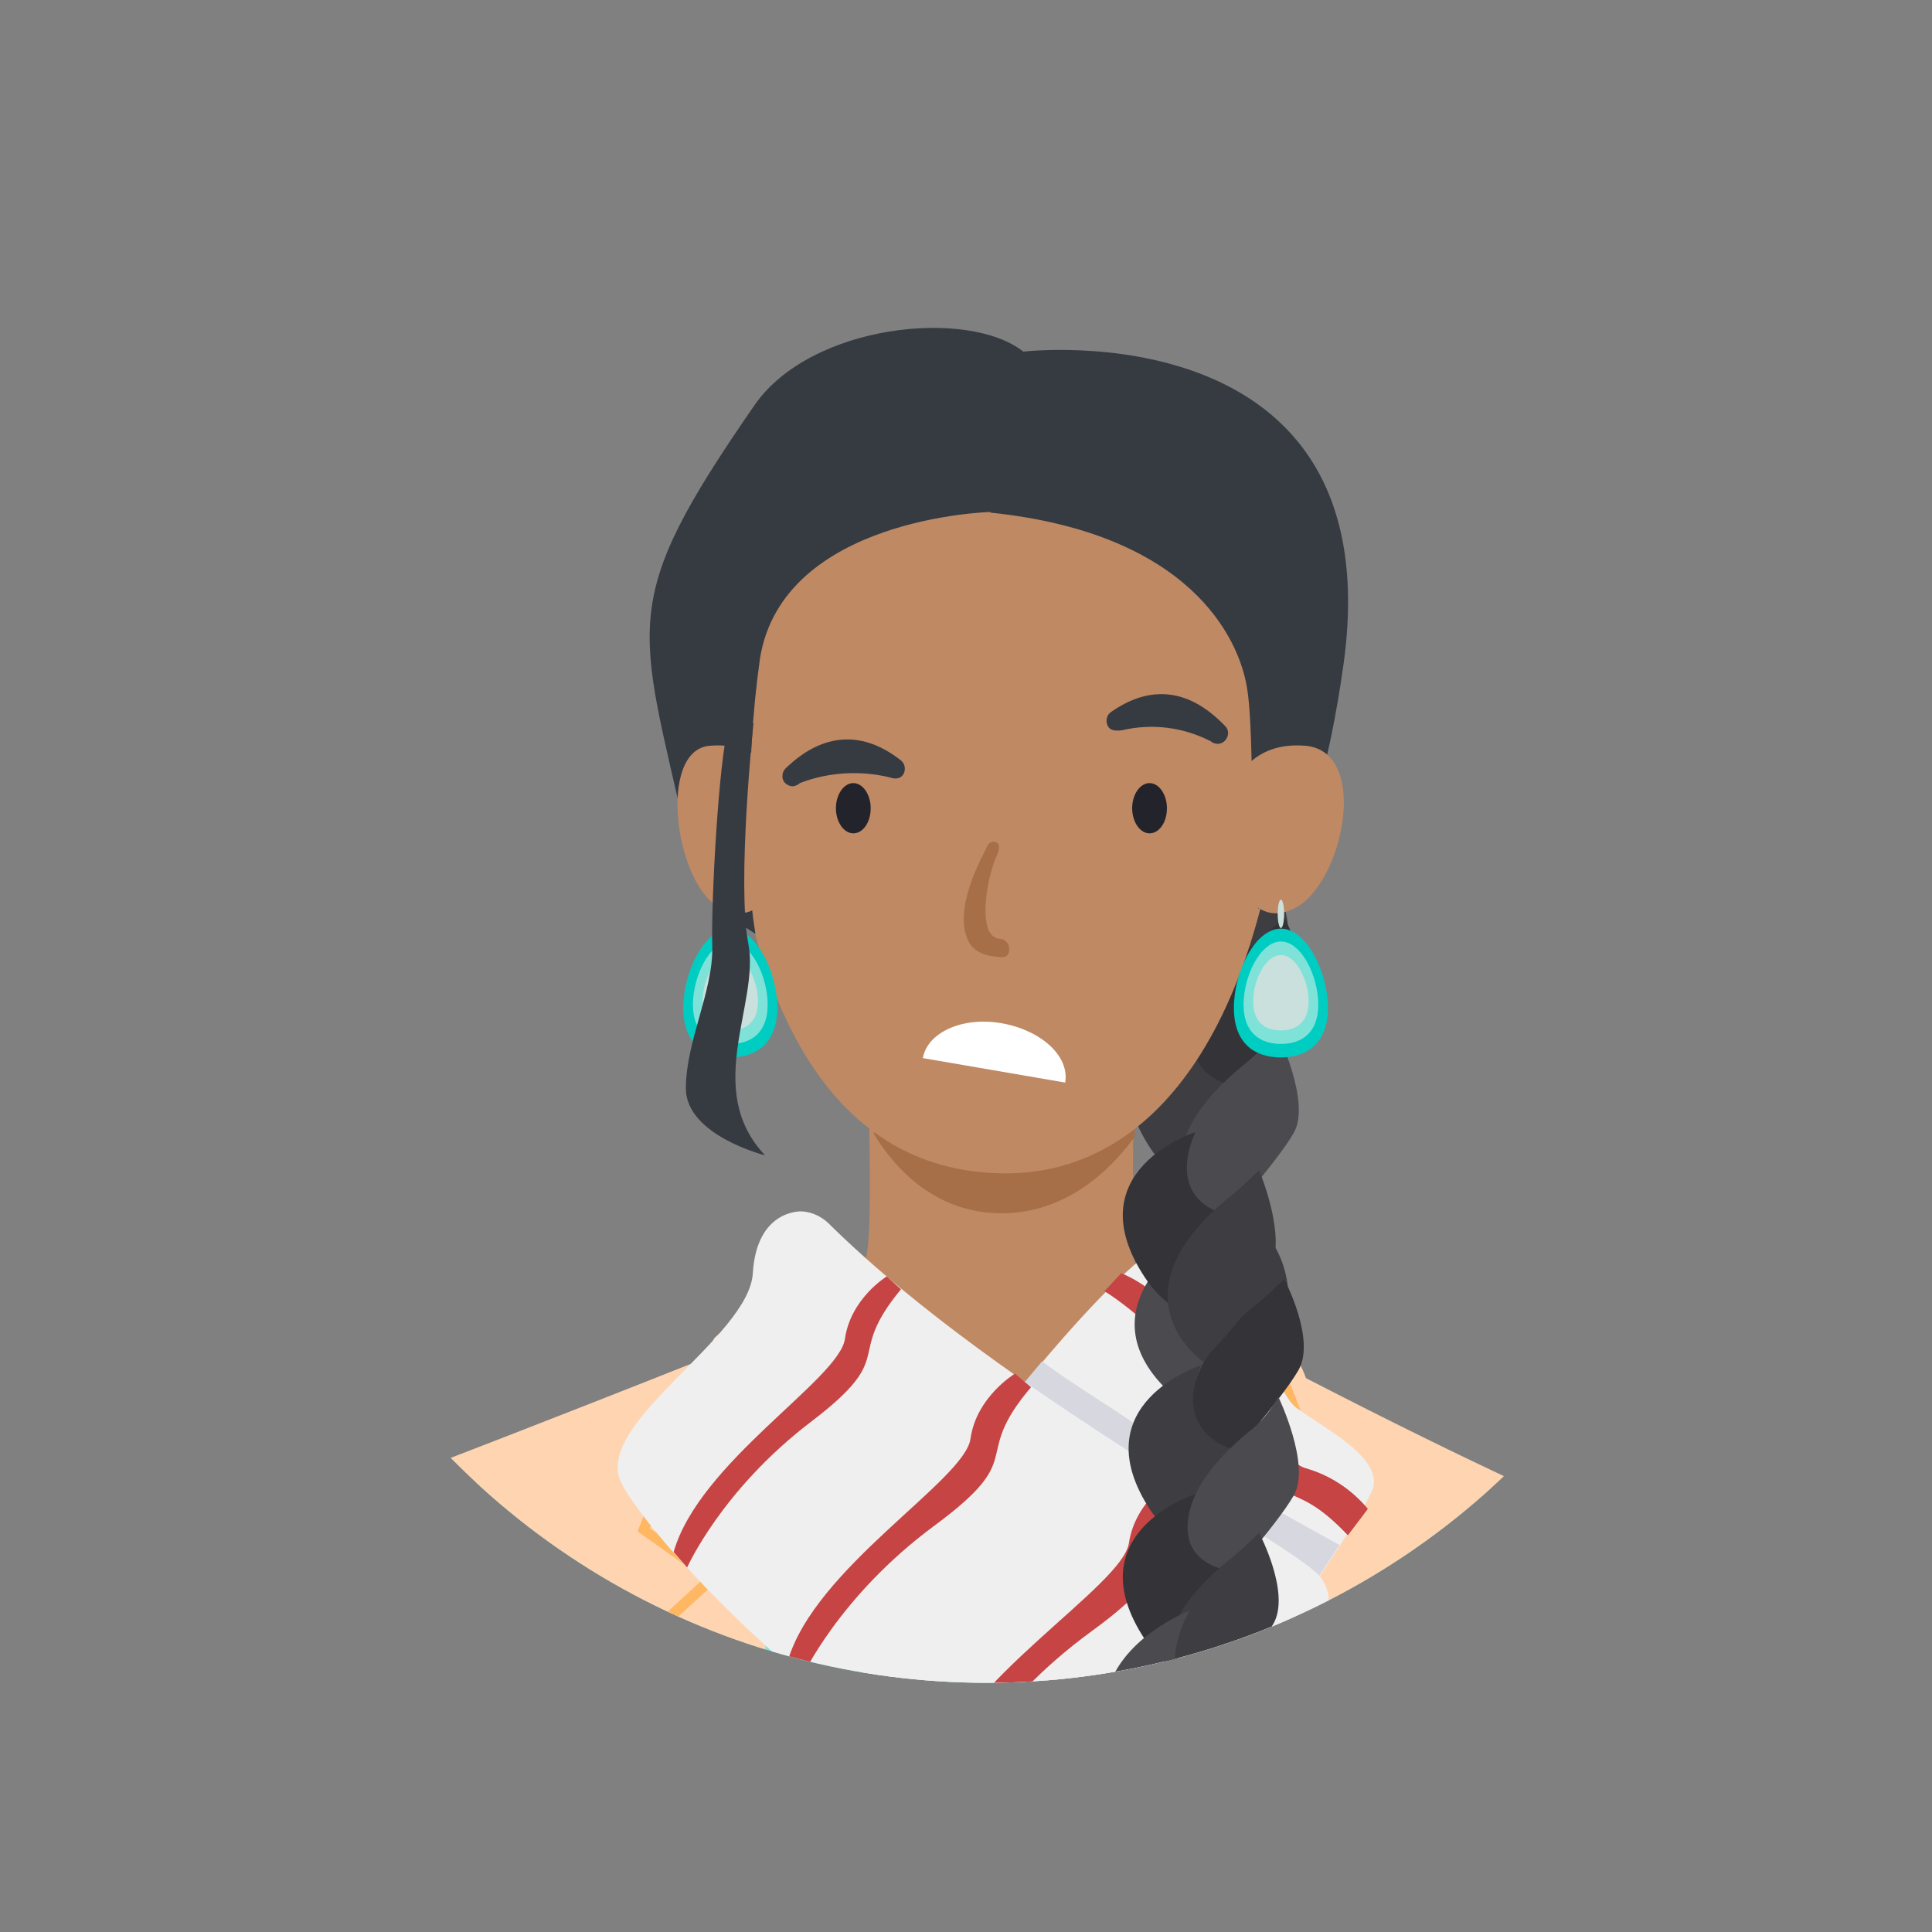 <?xml version="1.0" encoding="utf-8"?>
<!-- Generator: Adobe Illustrator 25.2.1, SVG Export Plug-In . SVG Version: 6.00 Build 0)  -->
<svg version="1.1" id="Layer_1" xmlns="http://www.w3.org/2000/svg" xmlns:xlink="http://www.w3.org/1999/xlink" x="0px" y="0px"
	 viewBox="0 0 300 300" style="enable-background:new 0 0 300 300;" xml:space="preserve">
<rect x="0" y="0" width="300" height="300" fill="#808080" stroke="none"/>
<style type="text/css">
	.st0{clip-path:url(#SVGID_2_);}
	.st1{fill:#79787A;}
	.st2{fill:#592B14;}
	.st3{fill:#8E441B;}
	.st4{fill:#B56943;}
	.st5{fill:#30323D;}
	.st6{fill:none;}
	.st7{fill:#FFFFFF;}
	.st8{clip-path:url(#SVGID_4_);}
	.st9{fill:#BF8964;}
	.st10{fill:#FFD4B1;}
	.st11{fill:#7FE2D8;}
	.st12{fill:#FFB762;}
	.st13{fill:#00CDC2;}
	.st14{fill:#EFEFEF;}
	.st15{fill:#D7D7E0;}
	.st16{fill:#C64444;}
	.st17{fill-rule:evenodd;clip-rule:evenodd;fill:#3E3E42;}
	.st18{fill-rule:evenodd;clip-rule:evenodd;fill:#4A4A4F;}
	.st19{fill-rule:evenodd;clip-rule:evenodd;fill:#343438;}
	.st20{fill-rule:evenodd;clip-rule:evenodd;fill:#A36043;}
	.st21{fill:#A76F48;}
	.st22{fill:#23242B;}
	.st23{fill:#363B42;}
	.st24{fill:#CAE0DD;}
</style>
<g>
	<defs>
		<ellipse id="SVGID_1_" cx="153.2" cy="-634.6" rx="116.7" ry="116.9"/>
	</defs>
	<clipPath id="SVGID_2_">
		<use xlink:href="#SVGID_1_"  style="overflow:visible;"/>
	</clipPath>
	<g class="st0">
		<g id="Sunny">
			<polygon class="st1" points="208.4,185.5 213.2,213.8 237.5,210.8 235.1,181.8 			"/>
			<path class="st2" d="M220.2,243.9c0,0,4.8,11.8,19,9.5s11.5-14.4,11.5-14.4L220.2,243.9z"/>
			<path class="st3" d="M248.2,227.5c-3.4-7.2-11.7-21.5-11.7-21.5c-12.8-7.6-21-1.8-24.7,1.6l0,0c0,0-0.3-0.2-0.9-3.6
				c0,0-0.2,6.9,1.4,11.4l0,0c0.8,2.7,4.1,7.1,4.8,17.5c0.9,15.6,12.5,19.6,24.4,16.8S251.6,234.7,248.2,227.5z"/>
			<path class="st4" d="M222.4,237.6c0,0,18.9,8.5,25.3-3.1c0,0,4.2,8.4-9.9,10.8C228.6,246.8,222.4,237.6,222.4,237.6z"/>
			<polygon class="st1" points="112.1,182.6 112.4,212.7 139.1,212.7 139.6,182.6 			"/>
			<path class="st2" d="M142.4,222l-0.5,7.2c-4.8,2.7-10.2,4-15.6,3.8c0,0-8.4-3-13.1,1.1c-8.9,7.8-37.7,14-40.6,3.5L142.4,222z"/>
			<path class="st3" d="M141.5,204.3c0,0,3.5,17,0.7,19.4s-21.6,5.5-31.1,10.4s-37.9,10.1-39.2,2s10.4-13.2,18.3-16.3
				s15.9-14.1,20-15.4c0,0,2.3-1.9,10.8,4C125.4,211.3,136.7,201.9,141.5,204.3z"/>
			<path class="st4" d="M76.3,228c0,0,3.9,6.7,21.2,4.7c0,0-16.5,4.5-24.5,0.6C73.6,231.3,74.8,229.5,76.3,228z"/>
			<path class="st5" d="M200.8,192.1c-2.6-29.4-37.3-323-40.3-359.8c0,0-4.1,303.8-12.2,359.8h-46.1C97.5,87,71.9-199.1,77-284.4
				h167.3c0,0,0.1,362.6,0.4,476.5H200.8z"/>
		</g>
	</g>
</g>
<circle class="st6" cx="154.3" cy="144.6" r="116.6"/>
<circle class="st6" cx="153.2" cy="147.2" r="116.7"/>
<path class="st7" d="M145.6,180.7c-0.6-2,2.7-4.6,7.3-5.9s8.7-0.7,9.2,1.3"/>
<path class="st7" d="M144.1,174.4c-0.8-4,3.4-8.2,9.5-9.5s11.6,1,12.5,5"/>
<path class="st7" d="M143.1,168.1c-1.1-3.9,2.9-8.4,8.9-10.1s11.7,0.2,12.8,4.2"/>
<path class="st7" d="M146.1,181.6c0.7-4.1,6.2-6.5,12.4-5.4s10.6,5.2,9.9,9.2"/>
<ellipse class="st6" cx="153.2" cy="144.3" rx="116.7" ry="116.9"/>
<path class="st7" d="M143.2,187.4c1.4-3.8,7.2-5.3,13-3.2s9.4,6.9,8.1,10.7"/>
<path class="st7" d="M145.5,162.5c-1.3-3.9,2.5-8.6,8.4-10.5s11.7-0.3,12.9,3.5"/>
<path class="st7" d="M157.9,180.2c-1.4-3.9,2.3-8.6,8.1-10.7s11.7-0.6,13,3.3"/>
<path class="st7" d="M143,175.9c-1-3.1,3.1-7,8.9-8.9s11.5-0.9,12.4,2.2"/>
<g>
	<defs>
		<circle id="SVGID_3_" cx="153.2" cy="144.7" r="116.6"/>
	</defs>
	<clipPath id="SVGID_4_">
		<use xlink:href="#SVGID_3_"  style="overflow:visible;"/>
	</clipPath>
	<g class="st8">
		<g id="Winona">
			<path class="st9" d="M134.5,159.4c0,0,1.3,30.8,0,35.8s-13.6,13.2-26.3,19.1c0,0,16.2,22.1,48,21.5s37.6-13.8,42.6-21.1
				c0,0-22-8.3-22.6-18.6s0-36.7,0-36.7H134.5z"/>
			<path class="st10" d="M68.1,227.2c0,0-17.5,9.2-22,40.2c-3.8,25.6-9.4,64.6-16.6,110.9c0,0-16.5,71.9-18.1,136.4
				c0,0,16.4,7.9,41.4,5c0,0,17.3-90.2,22.8-118.4c2.8-14.3,8.3-47,12.5-87.7C92.2,275.1,85.6,232,68.1,227.2L68.1,227.2z"/>
			<path class="st11" d="M124.5,204.9c0,0,22.7,53.3,57.9-1c0,0,37.8,18.3,56.7,32.6c0,0-13.4,115.1-21.9,172.1
				c-0.5,3.6,6.2,5.8,4.1,12.8c-0.7,2.5-6.2,5.4-6.2,5.4s-78.2,18-127.6,0.2c-3.1-1-5.4-3.7-5.8-7c-0.4-2.4,4.4-7.4,3.9-10.4
				c-6.1-38-16.2-169.6-15.5-177C70.2,232.6,91.6,217.2,124.5,204.9L124.5,204.9z"/>
			<path class="st10" d="M121,202.2c0,0-5.4,128-7.4,219.5c0,0-1.6,54.1-11.4,57.1c-11.4,3.5-40.2-0.7-41.3-6.2
				c-1.3-6.8,15.2-87.8,16.2-108.6c1-20.5-9-136.9-9-136.9s15.2-5.8,41.4-16.2c0.4-1.1,0.9-2.1,1.4-3.1
				C111.7,206.8,120.8,200.6,121,202.2L121,202.2z"/>
			<path class="st12" d="M66.9,254.1c2.9,34,7,93.6,6.4,107.1c-0.5,10.4-5,36.8-9,60.1c-3.6,20.7-6.7,39-7.1,46.1l1.9,0.2
				c0.4-6.8,3.8-26.7,7.1-46c4.2-24.5,8.6-49.8,9.1-60.3c0.7-13.6-3.6-73.6-6.4-107.6L66.9,254.1L66.9,254.1z"/>
			<path class="st12" d="M113.5,338.3c-0.3,0-0.6-0.1-0.8-0.4C97,309.2,96.1,258,96.1,257.5v-0.3l13.2-12.1L99,237.8l9.5-24
				c0.2-0.4,0.6-0.6,1-0.4c0,0,0,0,0,0c0.4,0.1,0.6,0.6,0.4,0.9c0,0,0,0,0,0.1l-9,22.9l11,7.7l-14,12.8c0.1,4.4,1.4,52.2,16.3,79.4
				c0.2,0.4,0.1,0.8-0.3,1c0,0,0,0,0,0C113.8,338.3,113.7,338.3,113.5,338.3L113.5,338.3z"/>
			<path class="st13" d="M148.1,431.2c-0.5,0-0.9-0.4-1-0.9c-4-70.2,1.4-200.7,1.5-201.5c0.1-0.5,0.5-0.9,1-0.9c0.5,0,0.9,0.4,0.9,1
				c0,0,0,0,0,0c-0.1,0.9-5.5,131.2-1.4,201.3C149.1,430.8,148.7,431.2,148.1,431.2L148.1,431.2z"/>
			<path class="st10" d="M188.3,204.4c0,0,2,129.4,3.9,221c0,0,1.7,54.6,10.9,56c11.8,1.8,49.2-1.3,50.4-6.8
				c1-4.8-20.3-75.8-21.2-96.2s14.3-143.2,14.3-143.2s-16.9-7.3-43.8-21.2c-0.4-1.1-0.9-2.1-1.4-3.1
				C200.6,209.9,188.5,202.9,188.3,204.4L188.3,204.4z"/>
			<path class="st12" d="M193.9,337.6c0.3,0,0.5-0.1,0.7-0.4c15.9-28.6,16.9-79.8,16.9-80.3v-0.3l-13-12.1l10.5-7.2l-9.3-24.1
				c-0.1-0.4-0.6-0.6-0.9-0.4s-0.6,0.6-0.4,0.9l8.9,23l-11.1,7.6l13.8,12.9c-0.1,4.4-1.7,52.2-16.7,79.3c-0.2,0.4-0.1,0.8,0.3,1
				c0,0,0,0,0,0C193.7,337.6,193.8,337.6,193.9,337.6L193.9,337.6z"/>
			<path class="st10" d="M257.6,433.3c0,0,64.4-54.7,80.1-90.4c12.9-29.3-93.1-108.5-93.1-108.5s-10.4,16.9-12.1,38.4
				c-1.9,23.7,2.5,35.5,2.5,35.5s42.4,28,47.3,31.4c0,0-18.5,22.5-51.6,63.7C230.8,403.3,239,424.7,257.6,433.3L257.6,433.3z"/>
			<path class="st12" d="M236.1,306.4h-0.2c-0.6-0.1-1-0.6-0.9-1.2l6-45c0.1-0.6,0.6-1,1.2-0.9s1,0.6,0.9,1.2l-6,45
				C236.9,306,236.5,306.4,236.1,306.4z"/>
			<path class="st14" d="M175.9,286.3c0,0,36.7-50.9,37.4-55.6s-7.2-8.6-12-12.1s-9.6-29.4-18.7-26.5s-33.1,34.6-35,37.6
				c-0.9,1.3-7.7,13.6-15.1,32.8L175.9,286.3z"/>
			<path class="st15" d="M194.3,232.4c-6.3-3.4-12.4-7.2-18.2-11.4c-5-3.4-9.7-6.2-14.3-9.6c-7.1,8.4-13.3,16.7-14.2,18.1
				s28.1,58.1,28.3,56.7c0,0,21.8-30.3,32.1-46.3C203.4,237.4,198.9,234.8,194.3,232.4z"/>
			<path class="st14" d="M124.5,188.1c0,0-7-0.4-7.6,9.6s-24.7,23.3-20.5,32.4s44,52.6,80.4,58c0,0,6.6,1.1,7.3-4.5
				s10.7-17.5,15.3-23.9s9.1-9.6,5.8-14.6c-3.2-4.9-49.1-28.2-76.2-54.8C127.8,189,126.2,188.2,124.5,188.1z"/>
			<path class="st16" d="M137.7,198.2c0,0-5.6,3.4-6.5,9.7s-22.6,19.1-26.6,33.1l2.1,2.4c0,0,5.3-12,19.2-22.6s5-9.7,14-20.6
				L137.7,198.2z"/>
			<path class="st16" d="M157.6,213.3c0,0-6,3.6-6.9,10.1s-24.2,20-28.4,34.6l2.2,2.5c0,0,5.7-12.6,20.6-23.6s5.4-10.2,15-21.5
				L157.6,213.3z"/>
			<path class="st16" d="M182.5,229.3c0,0-6.2,3.6-7.2,10.3s-26.2,21.3-30.6,36.2l3.3,1.5c0,0,6-12.7,21.5-24s5.6-10.3,15.7-21.8
				L182.5,229.3z"/>
			<path class="st16" d="M212.4,234.3c-2.5-3-5.8-5.2-9.6-6.3c-5.8-1.5-15.8-25-28.7-30.3l-2.6,2.8c0,0,10.9,6.4,19.6,21.1
				s8.8,6.9,18.2,16.8L212.4,234.3z"/>
			<path class="st17" d="M200.1,201.9c0,7.3-4.2,13.1-9.4,13.1s-9.4-5.9-9.4-13.1s4.2-13.1,9.4-13.1S200.1,194.7,200.1,201.9z"/>
			<path class="st18" d="M184.9,192.2c0,0-16.3,10.4-4.3,23c1.7,1.9,3.6,3.6,5.7,5.2c0,0-2.3-5.2,1.6-9.2s4.2-6.2,4.2-6.2
				S185.4,195,184.9,192.2L184.9,192.2z"/>
			<path class="st19" d="M190.4,226.9c0,0-14.2-8.6,4-23.8c1.8-1.4,3.4-2.9,5-4.5c0,0,5,9.4,2.2,14.2S190.4,226.9,190.4,226.9
				L190.4,226.9z"/>
			<path class="st17" d="M186.5,212c0,0-18.8,6-7.8,22.6c2.7,4.1,8.1,6,8.1,6s-3.4-4.4,0.5-8.4s3.7-7.3,3.7-7.3S182,222.3,186.5,212
				L186.5,212z"/>
			<path class="st18" d="M189.7,246.3c0,0-14.2-8.6,4-23.8c2-1.5,3.6-3.4,4.8-5.6c0,0,5.1,10.6,2.4,15.3S189.7,246.3,189.7,246.3
				L189.7,246.3z"/>
			<path class="st19" d="M185.6,232c0,0-18.8,6-7.8,22.6c2.7,4.1,5.7,5.2,5.7,5.2s-2.3-5.2,1.6-9.2s5-6.9,5-6.9
				S181.2,242.3,185.6,232L185.6,232z"/>
			<path class="st17" d="M186.5,266.3c0,0-14.2-8.6,4-23.8c1.8-1.4,3.4-2.9,5-4.5c0,0,5,9.4,2.2,14.2S186.5,266.3,186.5,266.3
				L186.5,266.3z"/>
			<path class="st17" d="M200.1,145.7c0,7.3-4.2,13.1-9.4,13.1s-9.4-5.9-9.4-13.1s4.2-13.2,9.4-13.2S200.1,138.4,200.1,145.7z"/>
			<path class="st20" d="M184.9,136c0,0-16.3,10.4-4.3,23c1.7,1.9,3.6,3.6,5.7,5.2c0,0-2.3-5.2,1.6-9.2s4.2-6.2,4.2-6.2
				S185.4,138.8,184.9,136L184.9,136z"/>
			<path class="st19" d="M190.4,170.7c0,0-14.2-8.6,4-23.8c1.8-1.4,3.4-2.9,5-4.5c0,0,5,9.4,2.2,14.1S190.4,170.7,190.4,170.7
				L190.4,170.7z"/>
			<path class="st17" d="M186.5,155.8c0,0-18.8,6-7.8,22.6c2.7,4.1,5.7,5.2,5.7,5.2s-2.3-5.2,1.6-9.2s4.2-6.2,4.2-6.2
				S182.1,166.1,186.5,155.8L186.5,155.8z"/>
			<path class="st18" d="M188,191.2c0,0-13.6-10.3,4.7-25.5c2-1.6,3.9-3.4,5.7-5.2c0,0,5.2,10.7,2.5,15.4s-11.2,14.1-11.2,14.1
				L188,191.2z"/>
			<path class="st19" d="M185.6,175.8c0,0-18.8,6-7.8,22.6c2.7,4.1,5.7,5.2,5.7,5.2s-2.3-5.2,1.6-9.2s4.2-6.2,4.2-6.2
				S181.2,186.1,185.6,175.8L185.6,175.8z"/>
			<path class="st17" d="M186.9,211.5c0,0-14.7-10,3.6-25.3c1.8-1.4,3.4-2.9,5-4.5c0,0,3.8,8.9,2.2,14.2
				c-1.9,6.3-10.1,14.5-10.1,14.5L186.9,211.5z"/>
			<path class="st18" d="M184.7,250.1c0,0-20.9,8.1-9.8,24.8c2.7,4.1,5.7,5.2,5.7,5.2s-2.3-5.2,1.6-9.2s4.2-6.2,4.2-6.2
				s-6.9-2.7-2.5-13L184.7,250.1z"/>
			<path class="st19" d="M184.7,286.5c0,0-14.2-8.6,4-23.8c1.7-1.4,3.4-2.9,5-4.5c0,0,5,9.4,2.2,14.1S184.7,286.5,184.7,286.5
				L184.7,286.5z"/>
			<path class="st17" d="M180.7,270c0,0-18.8,6-7.8,22.6c2.7,4.1,5.7,5.2,5.7,5.2c0.1-2.9,0.9-5.8,2.4-8.3c2.8-4.9,4.6-6.4,4.6-6.4
				S176.3,280.3,180.7,270L180.7,270z"/>
			<path class="st18" d="M184.7,304.1c0,0-14.2-8.6,4-23.8c1.8-1.4,3.4-2.9,5-4.5c0,0,5,9.4,2.2,14.1S184.7,304.1,184.7,304.1
				L184.7,304.1z"/>
			<path class="st19" d="M181.2,288.3c0,0-18.8,6-7.8,22.6c2.7,4.1,5.7,5.2,5.7,5.2c-0.4-3.2,0.1-6.4,1.6-9.2c2.8-4.9,4.7-6,4.7-6
				S176.8,298.6,181.2,288.3L181.2,288.3z"/>
			<path class="st17" d="M182.9,322.5c0,0-14.2-8.6,4-23.8c1.8-1.4,3.4-2.9,5-4.5c0,0,5,9.4,2.2,14.1S182.9,322.5,182.9,322.5
				L182.9,322.5z"/>
			<path class="st21" d="M155.5,188.4c9.9,0,16.8-6.5,20.7-11.9c0.1-9.1,0.2-17,0.2-17h-41.2c0,0,0.4,7.9,0.5,16.6
				C139,181.5,145.3,188.4,155.5,188.4z"/>
			<path class="st9" d="M199.9,115.3c-3.7,45.2-21.2,66.9-43.7,66.9s-40.2-17.9-43.7-66.9c-2.6-36.2,16.7-58.5,43.7-58.5
				S202.9,77.8,199.9,115.3z"/>
			<path class="st22" d="M135.2,125.5c0,2.2-1.2,3.9-2.7,3.9s-2.7-1.8-2.7-3.9s1.2-3.9,2.7-3.9S135.2,123.4,135.2,125.5z"/>
			<path class="st22" d="M181.2,125.5c0,2.2-1.2,3.9-2.7,3.9s-2.7-1.8-2.7-3.9s1.2-3.9,2.7-3.9S181.2,123.4,181.2,125.5z"/>
			<path class="st23" d="M123,122.1c-0.9-0.1-1.6-0.8-1.5-1.7c0-0.4,0.2-0.8,0.5-1.1c2.7-2.6,9.3-7.9,17.8-1.3
				c0.7,0.5,0.9,1.4,0.5,2.2c-0.5,0.8-1.3,0.8-2.2,0.5c-4.6-1.1-9.5-0.8-13.9,0.9C123.9,121.9,123.4,122.1,123,122.1L123,122.1z"/>
			<path class="st23" d="M189.1,115.5c0.9,0,1.6-0.8,1.6-1.7c0-0.4-0.2-0.8-0.4-1c-2.6-2.7-8.9-8.4-17.7-2.3c-0.7,0.4-1,1.4-0.6,2.2
				c0.4,0.8,1.3,0.8,2.2,0.7c4.7-1.1,9.5-0.5,13.8,1.7C188.2,115.3,188.6,115.5,189.1,115.5L189.1,115.5z"/>
			<path class="st21" d="M155.3,148.6c-2.2-0.1-4-0.7-4.9-2.4c-2.6-5.2,2.4-13.6,2.8-14.6c0.3-0.7,0.8-1.1,1.5-0.8s0.4,1.3,0.1,2
				c-1.5,3.4-2.5,9.6-1.1,12c0.4,0.6,1,1,1.7,1c0.8,0.1,1.3,0.8,1.3,1.5C156.8,148.8,155.4,148.7,155.3,148.6L155.3,148.6z"/>
			<path class="st23" d="M153.8,79.5c0,0-32.3,0.8-35.8,22.8c-1.2,8.6-1.7,17.3-1.5,25.9c-0.4,5.6-0.1,11.3,0.8,16.8
				c-5.5-3.3-9.4-8.7-10.7-15c-7.5-33.5-10.8-36.2,10.5-67c8.7-12.7,33.2-15.2,41.8-8.4c0,0,57.5-6.8,49.7,48.7
				c-4.6,32.7-13.2,37.8-13.2,37.8c-1.3-13.2-0.7-28.4-1.8-34.5c-1.3-7.6-8.9-23.8-39.8-27L153.8,79.5z"/>
			<path class="st13" d="M120.7,156.5c0,5.5-3.3,7.7-7.3,7.7s-7.3-2.1-7.3-7.7s3.3-12.3,7.3-12.3S120.7,151,120.7,156.5z"/>
			<path class="st11" d="M119.2,156c0,4.4-2.6,6.1-5.8,6.1s-5.8-1.7-5.8-6.1s2.6-9.8,5.8-9.8S119.2,151.6,119.2,156z"/>
			<path class="st24" d="M117.7,155.5c0,3.2-1.9,4.5-4.3,4.5s-4.3-1.2-4.3-4.5s1.9-7.2,4.3-7.2S117.7,152.3,117.7,155.5z"/>
			<ellipse class="st24" cx="113.4" cy="141.9" rx="0.5" ry="2.2"/>
			<path class="st9" d="M192,121.4c0,0,2.2-6.3,10.7-5.6c10.2,0.9,5.8,21.7-1.8,25.3c-7.2,3.5-9.6-7-9.6-7L192,121.4L192,121.4z"/>
			<path class="st9" d="M120.9,121.4c0,0-2.2-6.3-10.7-5.6c-8.2,0.7-5.4,21.8,1.8,25.3s9.6-7,9.6-7L120.9,121.4L120.9,121.4z"/>
			<path class="st23" d="M117,112.3c0,0-2.6,24.8-0.8,34.2s-7.1,22.6,2.6,32.9c0,0-12.3-3.1-12.3-10.4s4.3-15.2,4.1-22.1
				s1-28.8,2.5-34.1L117,112.3z"/>
			<path class="st13" d="M206.2,156.5c0,5.5-3.3,7.7-7.3,7.7s-7.3-2.1-7.3-7.7s3.3-12.3,7.3-12.3S206.2,151,206.2,156.5z"/>
			<path class="st11" d="M204.7,156c0,4.4-2.6,6.1-5.8,6.1s-5.8-1.7-5.8-6.1s2.6-9.8,5.8-9.8S204.7,151.6,204.7,156z"/>
			<path class="st24" d="M203.2,155.5c0,3.2-1.9,4.5-4.3,4.5s-4.3-1.2-4.3-4.5s1.9-7.2,4.3-7.2S203.2,152.3,203.2,155.5z"/>
			<ellipse class="st24" cx="198.9" cy="141.9" rx="0.5" ry="2.2"/>
		</g>
	</g>
</g>
<path class="st7" d="M143.3,164.3c0.7-4,6.2-6.5,12.3-5.4s10.5,5.1,9.8,9.2"/>
</svg>
